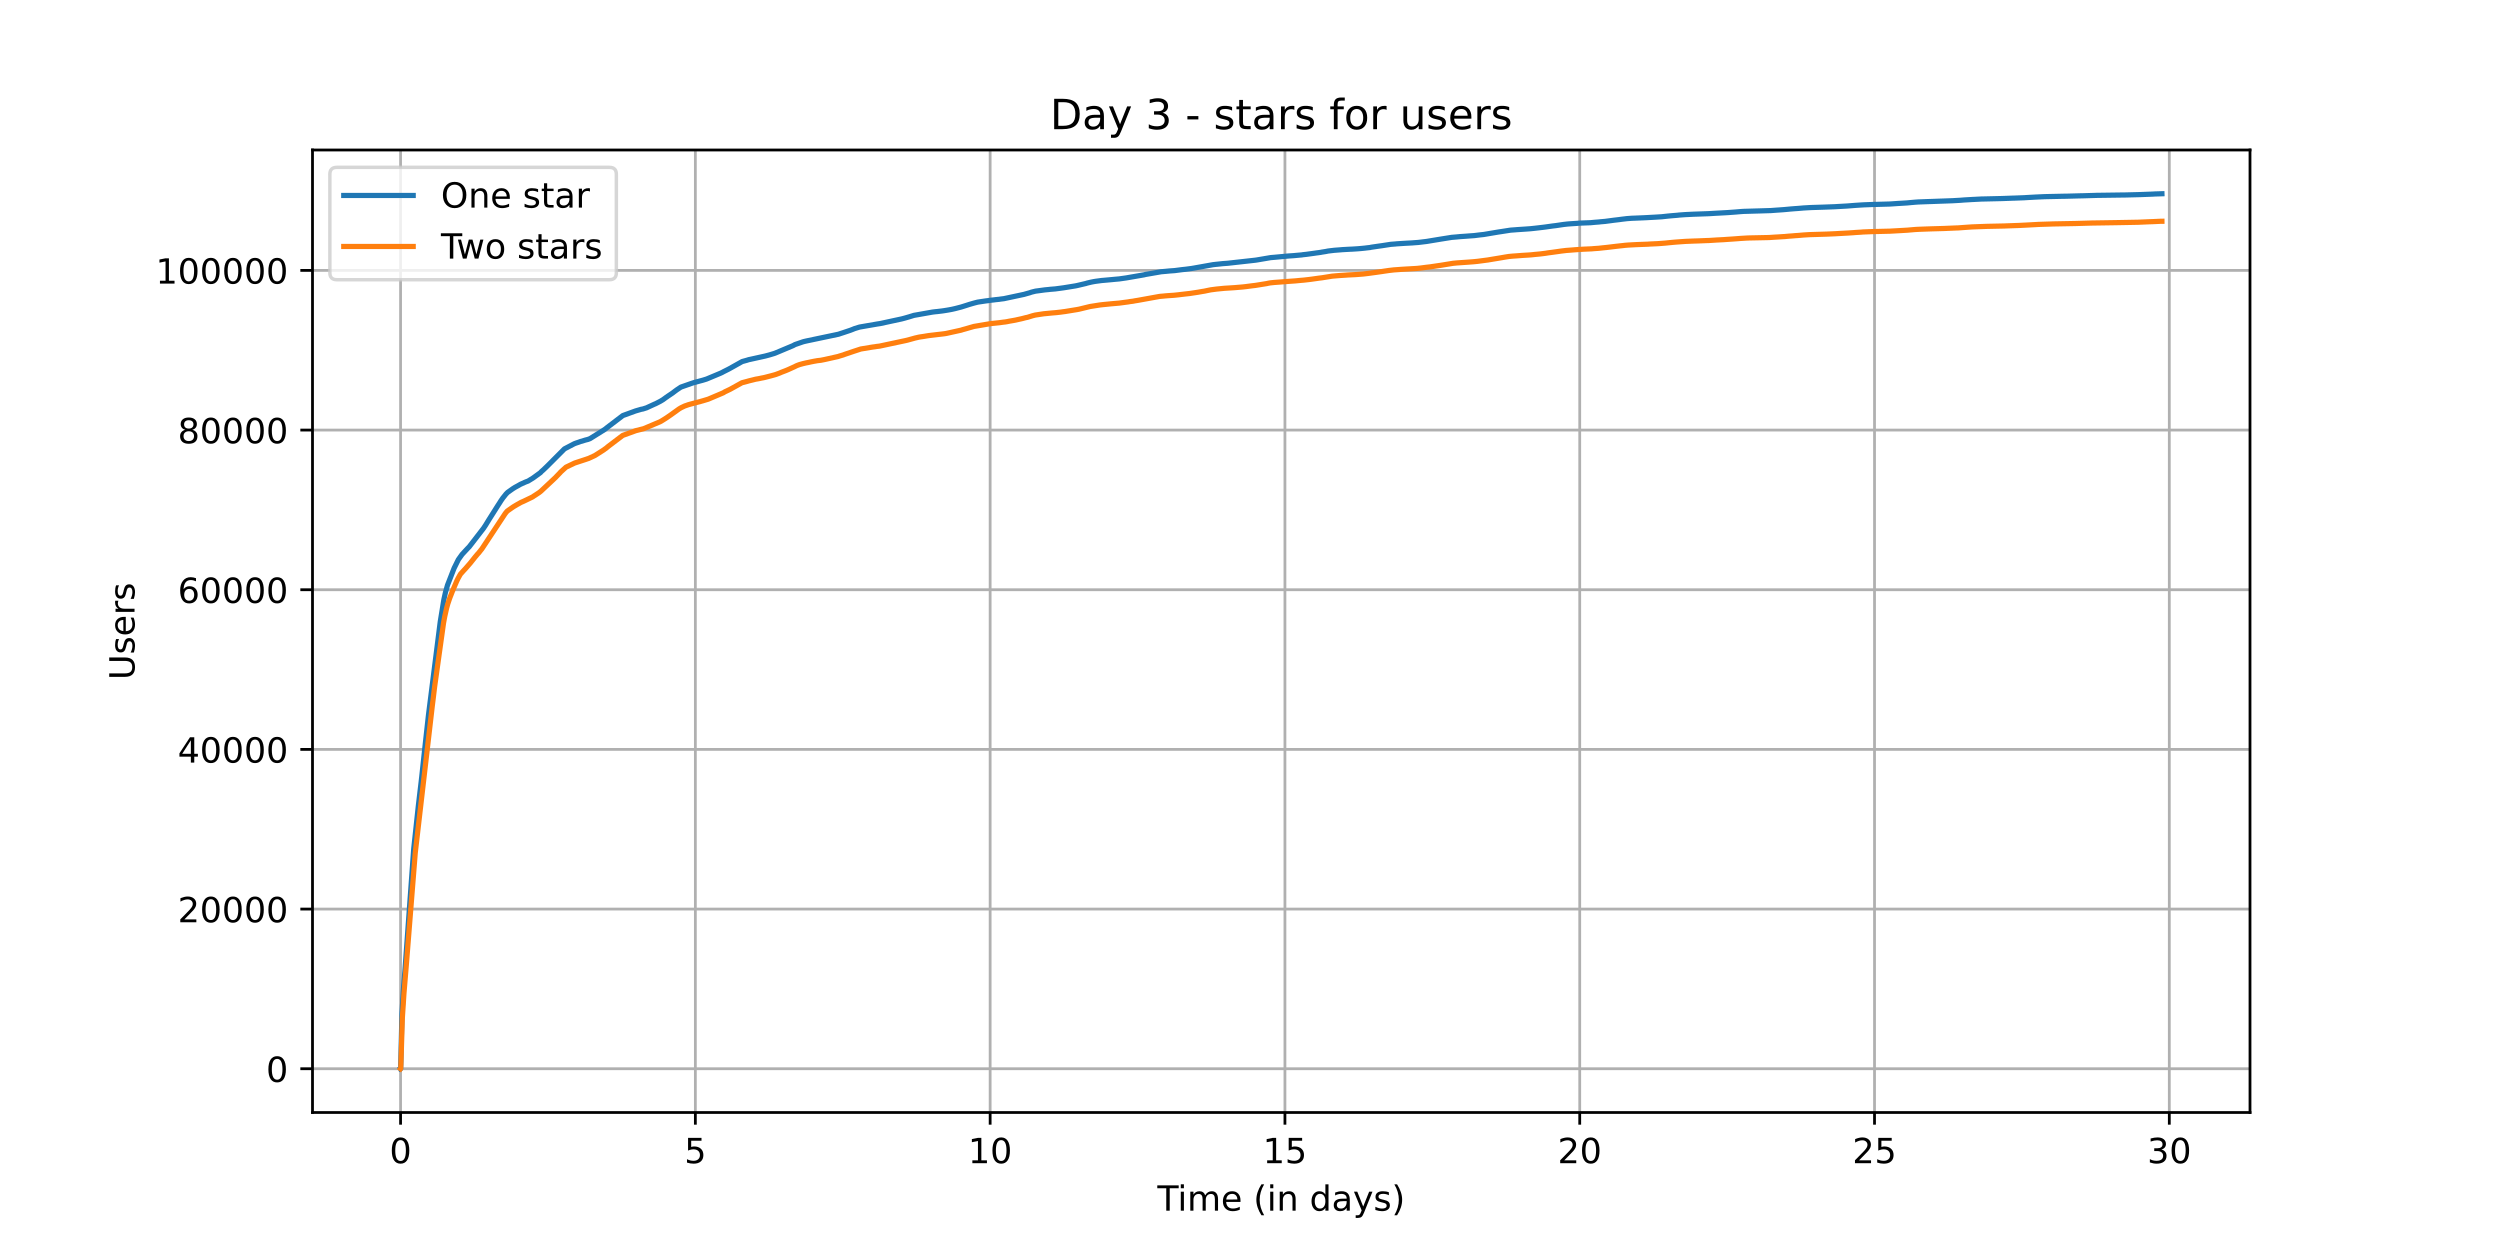 <?xml version="1.0" encoding="utf-8" standalone="no"?>
<!DOCTYPE svg PUBLIC "-//W3C//DTD SVG 1.1//EN"
  "http://www.w3.org/Graphics/SVG/1.1/DTD/svg11.dtd">
<!-- Created with matplotlib (https://matplotlib.org/) -->
<svg height="360pt" version="1.1" viewBox="0 0 720 360" width="720pt" xmlns="http://www.w3.org/2000/svg" xmlns:xlink="http://www.w3.org/1999/xlink">
 <defs>
  <style type="text/css">*{stroke-linecap:butt;stroke-linejoin:round;}</style>
 </defs>
 <g id="figure_1">
  <g id="patch_1">
   <path d="M 0 360 
L 720 360 
L 720 0 
L 0 0 
z
" style="fill:#ffffff;"/>
  </g>
  <g id="axes_1">
   <g id="patch_2">
    <path d="M 90 320.4 
L 648 320.4 
L 648 43.2 
L 90 43.2 
z
" style="fill:#ffffff;"/>
   </g>
   <g id="matplotlib.axis_1">
    <g id="xtick_1">
     <g id="line2d_1">
      <path clip-path="url(#p4bf4acbc32)" d="M 115.364 320.4 
L 115.364 43.2 
" style="fill:none;stroke:#b0b0b0;stroke-linecap:square;stroke-width:0.8;"/>
     </g>
     <g id="line2d_2">
      <defs>
       <path d="M 0 0 
L 0 3.5 
" id="m29c022e53c" style="stroke:#000000;stroke-width:0.8;"/>
      </defs>
      <g>
       <use style="stroke:#000000;stroke-width:0.8;" x="115.364" xlink:href="#m29c022e53c" y="320.4"/>
      </g>
     </g>
     <g id="text_1">
      <!-- 0 -->
      <g transform="translate(112.182 334.998)scale(0.1 -0.1)">
       <defs>
        <path d="M 31.781 66.406 
Q 24.172 66.406 20.328 58.906 
Q 16.5 51.422 16.5 36.375 
Q 16.5 21.391 20.328 13.891 
Q 24.172 6.391 31.781 6.391 
Q 39.453 6.391 43.281 13.891 
Q 47.125 21.391 47.125 36.375 
Q 47.125 51.422 43.281 58.906 
Q 39.453 66.406 31.781 66.406 
z
M 31.781 74.219 
Q 44.047 74.219 50.516 64.516 
Q 56.984 54.828 56.984 36.375 
Q 56.984 17.969 50.516 8.266 
Q 44.047 -1.422 31.781 -1.422 
Q 19.531 -1.422 13.062 8.266 
Q 6.594 17.969 6.594 36.375 
Q 6.594 54.828 13.062 64.516 
Q 19.531 74.219 31.781 74.219 
z
" id="DejaVuSans-48"/>
       </defs>
       <use xlink:href="#DejaVuSans-48"/>
      </g>
     </g>
    </g>
    <g id="xtick_2">
     <g id="line2d_3">
      <path clip-path="url(#p4bf4acbc32)" d="M 200.263 320.4 
L 200.263 43.2 
" style="fill:none;stroke:#b0b0b0;stroke-linecap:square;stroke-width:0.8;"/>
     </g>
     <g id="line2d_4">
      <g>
       <use style="stroke:#000000;stroke-width:0.8;" x="200.263" xlink:href="#m29c022e53c" y="320.4"/>
      </g>
     </g>
     <g id="text_2">
      <!-- 5 -->
      <g transform="translate(197.082 334.998)scale(0.1 -0.1)">
       <defs>
        <path d="M 10.797 72.906 
L 49.516 72.906 
L 49.516 64.594 
L 19.828 64.594 
L 19.828 46.734 
Q 21.969 47.469 24.109 47.828 
Q 26.266 48.188 28.422 48.188 
Q 40.625 48.188 47.75 41.5 
Q 54.891 34.812 54.891 23.391 
Q 54.891 11.625 47.562 5.094 
Q 40.234 -1.422 26.906 -1.422 
Q 22.312 -1.422 17.547 -0.641 
Q 12.797 0.141 7.719 1.703 
L 7.719 11.625 
Q 12.109 9.234 16.797 8.062 
Q 21.484 6.891 26.703 6.891 
Q 35.156 6.891 40.078 11.328 
Q 45.016 15.766 45.016 23.391 
Q 45.016 31 40.078 35.438 
Q 35.156 39.891 26.703 39.891 
Q 22.75 39.891 18.812 39.016 
Q 14.891 38.141 10.797 36.281 
z
" id="DejaVuSans-53"/>
       </defs>
       <use xlink:href="#DejaVuSans-53"/>
      </g>
     </g>
    </g>
    <g id="xtick_3">
     <g id="line2d_5">
      <path clip-path="url(#p4bf4acbc32)" d="M 285.162 320.4 
L 285.162 43.2 
" style="fill:none;stroke:#b0b0b0;stroke-linecap:square;stroke-width:0.8;"/>
     </g>
     <g id="line2d_6">
      <g>
       <use style="stroke:#000000;stroke-width:0.8;" x="285.162" xlink:href="#m29c022e53c" y="320.4"/>
      </g>
     </g>
     <g id="text_3">
      <!-- 10 -->
      <g transform="translate(278.8 334.998)scale(0.1 -0.1)">
       <defs>
        <path d="M 12.406 8.297 
L 28.516 8.297 
L 28.516 63.922 
L 10.984 60.406 
L 10.984 69.391 
L 28.422 72.906 
L 38.281 72.906 
L 38.281 8.297 
L 54.391 8.297 
L 54.391 0 
L 12.406 0 
z
" id="DejaVuSans-49"/>
       </defs>
       <use xlink:href="#DejaVuSans-49"/>
       <use x="63.623" xlink:href="#DejaVuSans-48"/>
      </g>
     </g>
    </g>
    <g id="xtick_4">
     <g id="line2d_7">
      <path clip-path="url(#p4bf4acbc32)" d="M 370.062 320.4 
L 370.062 43.2 
" style="fill:none;stroke:#b0b0b0;stroke-linecap:square;stroke-width:0.8;"/>
     </g>
     <g id="line2d_8">
      <g>
       <use style="stroke:#000000;stroke-width:0.8;" x="370.062" xlink:href="#m29c022e53c" y="320.4"/>
      </g>
     </g>
     <g id="text_4">
      <!-- 15 -->
      <g transform="translate(363.699 334.998)scale(0.1 -0.1)">
       <use xlink:href="#DejaVuSans-49"/>
       <use x="63.623" xlink:href="#DejaVuSans-53"/>
      </g>
     </g>
    </g>
    <g id="xtick_5">
     <g id="line2d_9">
      <path clip-path="url(#p4bf4acbc32)" d="M 454.961 320.4 
L 454.961 43.2 
" style="fill:none;stroke:#b0b0b0;stroke-linecap:square;stroke-width:0.8;"/>
     </g>
     <g id="line2d_10">
      <g>
       <use style="stroke:#000000;stroke-width:0.8;" x="454.961" xlink:href="#m29c022e53c" y="320.4"/>
      </g>
     </g>
     <g id="text_5">
      <!-- 20 -->
      <g transform="translate(448.599 334.998)scale(0.1 -0.1)">
       <defs>
        <path d="M 19.188 8.297 
L 53.609 8.297 
L 53.609 0 
L 7.328 0 
L 7.328 8.297 
Q 12.938 14.109 22.625 23.891 
Q 32.328 33.688 34.812 36.531 
Q 39.547 41.844 41.422 45.531 
Q 43.312 49.219 43.312 52.781 
Q 43.312 58.594 39.234 62.25 
Q 35.156 65.922 28.609 65.922 
Q 23.969 65.922 18.812 64.312 
Q 13.672 62.703 7.812 59.422 
L 7.812 69.391 
Q 13.766 71.781 18.938 73 
Q 24.125 74.219 28.422 74.219 
Q 39.75 74.219 46.484 68.547 
Q 53.219 62.891 53.219 53.422 
Q 53.219 48.922 51.531 44.891 
Q 49.859 40.875 45.406 35.406 
Q 44.188 33.984 37.641 27.219 
Q 31.109 20.453 19.188 8.297 
z
" id="DejaVuSans-50"/>
       </defs>
       <use xlink:href="#DejaVuSans-50"/>
       <use x="63.623" xlink:href="#DejaVuSans-48"/>
      </g>
     </g>
    </g>
    <g id="xtick_6">
     <g id="line2d_11">
      <path clip-path="url(#p4bf4acbc32)" d="M 539.861 320.4 
L 539.861 43.2 
" style="fill:none;stroke:#b0b0b0;stroke-linecap:square;stroke-width:0.8;"/>
     </g>
     <g id="line2d_12">
      <g>
       <use style="stroke:#000000;stroke-width:0.8;" x="539.861" xlink:href="#m29c022e53c" y="320.4"/>
      </g>
     </g>
     <g id="text_6">
      <!-- 25 -->
      <g transform="translate(533.498 334.998)scale(0.1 -0.1)">
       <use xlink:href="#DejaVuSans-50"/>
       <use x="63.623" xlink:href="#DejaVuSans-53"/>
      </g>
     </g>
    </g>
    <g id="xtick_7">
     <g id="line2d_13">
      <path clip-path="url(#p4bf4acbc32)" d="M 624.76 320.4 
L 624.76 43.2 
" style="fill:none;stroke:#b0b0b0;stroke-linecap:square;stroke-width:0.8;"/>
     </g>
     <g id="line2d_14">
      <g>
       <use style="stroke:#000000;stroke-width:0.8;" x="624.76" xlink:href="#m29c022e53c" y="320.4"/>
      </g>
     </g>
     <g id="text_7">
      <!-- 30 -->
      <g transform="translate(618.398 334.998)scale(0.1 -0.1)">
       <defs>
        <path d="M 40.578 39.312 
Q 47.656 37.797 51.625 33 
Q 55.609 28.219 55.609 21.188 
Q 55.609 10.406 48.188 4.484 
Q 40.766 -1.422 27.094 -1.422 
Q 22.516 -1.422 17.656 -0.516 
Q 12.797 0.391 7.625 2.203 
L 7.625 11.719 
Q 11.719 9.328 16.594 8.109 
Q 21.484 6.891 26.812 6.891 
Q 36.078 6.891 40.938 10.547 
Q 45.797 14.203 45.797 21.188 
Q 45.797 27.641 41.281 31.266 
Q 36.766 34.906 28.719 34.906 
L 20.219 34.906 
L 20.219 43.016 
L 29.109 43.016 
Q 36.375 43.016 40.234 45.922 
Q 44.094 48.828 44.094 54.297 
Q 44.094 59.906 40.109 62.906 
Q 36.141 65.922 28.719 65.922 
Q 24.656 65.922 20.016 65.031 
Q 15.375 64.156 9.812 62.312 
L 9.812 71.094 
Q 15.438 72.656 20.344 73.438 
Q 25.25 74.219 29.594 74.219 
Q 40.828 74.219 47.359 69.109 
Q 53.906 64.016 53.906 55.328 
Q 53.906 49.266 50.438 45.094 
Q 46.969 40.922 40.578 39.312 
z
" id="DejaVuSans-51"/>
       </defs>
       <use xlink:href="#DejaVuSans-51"/>
       <use x="63.623" xlink:href="#DejaVuSans-48"/>
      </g>
     </g>
    </g>
    <g id="text_8">
     <!-- Time (in days) -->
     <g transform="translate(333.327 348.677)scale(0.1 -0.1)">
      <defs>
       <path d="M -0.297 72.906 
L 61.375 72.906 
L 61.375 64.594 
L 35.5 64.594 
L 35.5 0 
L 25.594 0 
L 25.594 64.594 
L -0.297 64.594 
z
" id="DejaVuSans-84"/>
       <path d="M 9.422 54.688 
L 18.406 54.688 
L 18.406 0 
L 9.422 0 
z
M 9.422 75.984 
L 18.406 75.984 
L 18.406 64.594 
L 9.422 64.594 
z
" id="DejaVuSans-105"/>
       <path d="M 52 44.188 
Q 55.375 50.25 60.062 53.125 
Q 64.75 56 71.094 56 
Q 79.641 56 84.281 50.016 
Q 88.922 44.047 88.922 33.016 
L 88.922 0 
L 79.891 0 
L 79.891 32.719 
Q 79.891 40.578 77.094 44.375 
Q 74.312 48.188 68.609 48.188 
Q 61.625 48.188 57.562 43.547 
Q 53.516 38.922 53.516 30.906 
L 53.516 0 
L 44.484 0 
L 44.484 32.719 
Q 44.484 40.625 41.703 44.406 
Q 38.922 48.188 33.109 48.188 
Q 26.219 48.188 22.156 43.531 
Q 18.109 38.875 18.109 30.906 
L 18.109 0 
L 9.078 0 
L 9.078 54.688 
L 18.109 54.688 
L 18.109 46.188 
Q 21.188 51.219 25.484 53.609 
Q 29.781 56 35.688 56 
Q 41.656 56 45.828 52.969 
Q 50 49.953 52 44.188 
z
" id="DejaVuSans-109"/>
       <path d="M 56.203 29.594 
L 56.203 25.203 
L 14.891 25.203 
Q 15.484 15.922 20.484 11.062 
Q 25.484 6.203 34.422 6.203 
Q 39.594 6.203 44.453 7.469 
Q 49.312 8.734 54.109 11.281 
L 54.109 2.781 
Q 49.266 0.734 44.188 -0.344 
Q 39.109 -1.422 33.891 -1.422 
Q 20.797 -1.422 13.156 6.188 
Q 5.516 13.812 5.516 26.812 
Q 5.516 40.234 12.766 48.109 
Q 20.016 56 32.328 56 
Q 43.359 56 49.781 48.891 
Q 56.203 41.797 56.203 29.594 
z
M 47.219 32.234 
Q 47.125 39.594 43.094 43.984 
Q 39.062 48.391 32.422 48.391 
Q 24.906 48.391 20.391 44.141 
Q 15.875 39.891 15.188 32.172 
z
" id="DejaVuSans-101"/>
       <path id="DejaVuSans-32"/>
       <path d="M 31 75.875 
Q 24.469 64.656 21.281 53.656 
Q 18.109 42.672 18.109 31.391 
Q 18.109 20.125 21.312 9.062 
Q 24.516 -2 31 -13.188 
L 23.188 -13.188 
Q 15.875 -1.703 12.234 9.375 
Q 8.594 20.453 8.594 31.391 
Q 8.594 42.281 12.203 53.312 
Q 15.828 64.359 23.188 75.875 
z
" id="DejaVuSans-40"/>
       <path d="M 54.891 33.016 
L 54.891 0 
L 45.906 0 
L 45.906 32.719 
Q 45.906 40.484 42.875 44.328 
Q 39.844 48.188 33.797 48.188 
Q 26.516 48.188 22.312 43.547 
Q 18.109 38.922 18.109 30.906 
L 18.109 0 
L 9.078 0 
L 9.078 54.688 
L 18.109 54.688 
L 18.109 46.188 
Q 21.344 51.125 25.703 53.562 
Q 30.078 56 35.797 56 
Q 45.219 56 50.047 50.172 
Q 54.891 44.344 54.891 33.016 
z
" id="DejaVuSans-110"/>
       <path d="M 45.406 46.391 
L 45.406 75.984 
L 54.391 75.984 
L 54.391 0 
L 45.406 0 
L 45.406 8.203 
Q 42.578 3.328 38.25 0.953 
Q 33.938 -1.422 27.875 -1.422 
Q 17.969 -1.422 11.734 6.484 
Q 5.516 14.406 5.516 27.297 
Q 5.516 40.188 11.734 48.094 
Q 17.969 56 27.875 56 
Q 33.938 56 38.25 53.625 
Q 42.578 51.266 45.406 46.391 
z
M 14.797 27.297 
Q 14.797 17.391 18.875 11.75 
Q 22.953 6.109 30.078 6.109 
Q 37.203 6.109 41.297 11.75 
Q 45.406 17.391 45.406 27.297 
Q 45.406 37.203 41.297 42.844 
Q 37.203 48.484 30.078 48.484 
Q 22.953 48.484 18.875 42.844 
Q 14.797 37.203 14.797 27.297 
z
" id="DejaVuSans-100"/>
       <path d="M 34.281 27.484 
Q 23.391 27.484 19.188 25 
Q 14.984 22.516 14.984 16.5 
Q 14.984 11.719 18.141 8.906 
Q 21.297 6.109 26.703 6.109 
Q 34.188 6.109 38.703 11.406 
Q 43.219 16.703 43.219 25.484 
L 43.219 27.484 
z
M 52.203 31.203 
L 52.203 0 
L 43.219 0 
L 43.219 8.297 
Q 40.141 3.328 35.547 0.953 
Q 30.953 -1.422 24.312 -1.422 
Q 15.922 -1.422 10.953 3.297 
Q 6 8.016 6 15.922 
Q 6 25.141 12.172 29.828 
Q 18.359 34.516 30.609 34.516 
L 43.219 34.516 
L 43.219 35.406 
Q 43.219 41.609 39.141 45 
Q 35.062 48.391 27.688 48.391 
Q 23 48.391 18.547 47.266 
Q 14.109 46.141 10.016 43.891 
L 10.016 52.203 
Q 14.938 54.109 19.578 55.047 
Q 24.219 56 28.609 56 
Q 40.484 56 46.344 49.844 
Q 52.203 43.703 52.203 31.203 
z
" id="DejaVuSans-97"/>
       <path d="M 32.172 -5.078 
Q 28.375 -14.844 24.75 -17.812 
Q 21.141 -20.797 15.094 -20.797 
L 7.906 -20.797 
L 7.906 -13.281 
L 13.188 -13.281 
Q 16.891 -13.281 18.938 -11.516 
Q 21 -9.766 23.484 -3.219 
L 25.094 0.875 
L 2.984 54.688 
L 12.5 54.688 
L 29.594 11.922 
L 46.688 54.688 
L 56.203 54.688 
z
" id="DejaVuSans-121"/>
       <path d="M 44.281 53.078 
L 44.281 44.578 
Q 40.484 46.531 36.375 47.5 
Q 32.281 48.484 27.875 48.484 
Q 21.188 48.484 17.844 46.438 
Q 14.5 44.391 14.5 40.281 
Q 14.5 37.156 16.891 35.375 
Q 19.281 33.594 26.516 31.984 
L 29.594 31.297 
Q 39.156 29.25 43.188 25.516 
Q 47.219 21.781 47.219 15.094 
Q 47.219 7.469 41.188 3.016 
Q 35.156 -1.422 24.609 -1.422 
Q 20.219 -1.422 15.453 -0.562 
Q 10.688 0.297 5.422 2 
L 5.422 11.281 
Q 10.406 8.688 15.234 7.391 
Q 20.062 6.109 24.812 6.109 
Q 31.156 6.109 34.562 8.281 
Q 37.984 10.453 37.984 14.406 
Q 37.984 18.062 35.516 20.016 
Q 33.062 21.969 24.703 23.781 
L 21.578 24.516 
Q 13.234 26.266 9.516 29.906 
Q 5.812 33.547 5.812 39.891 
Q 5.812 47.609 11.281 51.797 
Q 16.75 56 26.812 56 
Q 31.781 56 36.172 55.266 
Q 40.578 54.547 44.281 53.078 
z
" id="DejaVuSans-115"/>
       <path d="M 8.016 75.875 
L 15.828 75.875 
Q 23.141 64.359 26.781 53.312 
Q 30.422 42.281 30.422 31.391 
Q 30.422 20.453 26.781 9.375 
Q 23.141 -1.703 15.828 -13.188 
L 8.016 -13.188 
Q 14.5 -2 17.703 9.062 
Q 20.906 20.125 20.906 31.391 
Q 20.906 42.672 17.703 53.656 
Q 14.5 64.656 8.016 75.875 
z
" id="DejaVuSans-41"/>
      </defs>
      <use xlink:href="#DejaVuSans-84"/>
      <use x="57.959" xlink:href="#DejaVuSans-105"/>
      <use x="85.742" xlink:href="#DejaVuSans-109"/>
      <use x="183.154" xlink:href="#DejaVuSans-101"/>
      <use x="244.678" xlink:href="#DejaVuSans-32"/>
      <use x="276.465" xlink:href="#DejaVuSans-40"/>
      <use x="315.479" xlink:href="#DejaVuSans-105"/>
      <use x="343.262" xlink:href="#DejaVuSans-110"/>
      <use x="406.641" xlink:href="#DejaVuSans-32"/>
      <use x="438.428" xlink:href="#DejaVuSans-100"/>
      <use x="501.904" xlink:href="#DejaVuSans-97"/>
      <use x="563.184" xlink:href="#DejaVuSans-121"/>
      <use x="622.363" xlink:href="#DejaVuSans-115"/>
      <use x="674.463" xlink:href="#DejaVuSans-41"/>
     </g>
    </g>
   </g>
   <g id="matplotlib.axis_2">
    <g id="ytick_1">
     <g id="line2d_15">
      <path clip-path="url(#p4bf4acbc32)" d="M 90 307.8 
L 648 307.8 
" style="fill:none;stroke:#b0b0b0;stroke-linecap:square;stroke-width:0.8;"/>
     </g>
     <g id="line2d_16">
      <defs>
       <path d="M 0 0 
L -3.5 0 
" id="mfa5b58d37b" style="stroke:#000000;stroke-width:0.8;"/>
      </defs>
      <g>
       <use style="stroke:#000000;stroke-width:0.8;" x="90" xlink:href="#mfa5b58d37b" y="307.8"/>
      </g>
     </g>
     <g id="text_9">
      <!-- 0 -->
      <g transform="translate(76.638 311.599)scale(0.1 -0.1)">
       <use xlink:href="#DejaVuSans-48"/>
      </g>
     </g>
    </g>
    <g id="ytick_2">
     <g id="line2d_17">
      <path clip-path="url(#p4bf4acbc32)" d="M 90 261.816 
L 648 261.816 
" style="fill:none;stroke:#b0b0b0;stroke-linecap:square;stroke-width:0.8;"/>
     </g>
     <g id="line2d_18">
      <g>
       <use style="stroke:#000000;stroke-width:0.8;" x="90" xlink:href="#mfa5b58d37b" y="261.816"/>
      </g>
     </g>
     <g id="text_10">
      <!-- 20000 -->
      <g transform="translate(51.188 265.615)scale(0.1 -0.1)">
       <use xlink:href="#DejaVuSans-50"/>
       <use x="63.623" xlink:href="#DejaVuSans-48"/>
       <use x="127.246" xlink:href="#DejaVuSans-48"/>
       <use x="190.869" xlink:href="#DejaVuSans-48"/>
       <use x="254.492" xlink:href="#DejaVuSans-48"/>
      </g>
     </g>
    </g>
    <g id="ytick_3">
     <g id="line2d_19">
      <path clip-path="url(#p4bf4acbc32)" d="M 90 215.833 
L 648 215.833 
" style="fill:none;stroke:#b0b0b0;stroke-linecap:square;stroke-width:0.8;"/>
     </g>
     <g id="line2d_20">
      <g>
       <use style="stroke:#000000;stroke-width:0.8;" x="90" xlink:href="#mfa5b58d37b" y="215.833"/>
      </g>
     </g>
     <g id="text_11">
      <!-- 40000 -->
      <g transform="translate(51.188 219.632)scale(0.1 -0.1)">
       <defs>
        <path d="M 37.797 64.312 
L 12.891 25.391 
L 37.797 25.391 
z
M 35.203 72.906 
L 47.609 72.906 
L 47.609 25.391 
L 58.016 25.391 
L 58.016 17.188 
L 47.609 17.188 
L 47.609 0 
L 37.797 0 
L 37.797 17.188 
L 4.891 17.188 
L 4.891 26.703 
z
" id="DejaVuSans-52"/>
       </defs>
       <use xlink:href="#DejaVuSans-52"/>
       <use x="63.623" xlink:href="#DejaVuSans-48"/>
       <use x="127.246" xlink:href="#DejaVuSans-48"/>
       <use x="190.869" xlink:href="#DejaVuSans-48"/>
       <use x="254.492" xlink:href="#DejaVuSans-48"/>
      </g>
     </g>
    </g>
    <g id="ytick_4">
     <g id="line2d_21">
      <path clip-path="url(#p4bf4acbc32)" d="M 90 169.849 
L 648 169.849 
" style="fill:none;stroke:#b0b0b0;stroke-linecap:square;stroke-width:0.8;"/>
     </g>
     <g id="line2d_22">
      <g>
       <use style="stroke:#000000;stroke-width:0.8;" x="90" xlink:href="#mfa5b58d37b" y="169.849"/>
      </g>
     </g>
     <g id="text_12">
      <!-- 60000 -->
      <g transform="translate(51.188 173.648)scale(0.1 -0.1)">
       <defs>
        <path d="M 33.016 40.375 
Q 26.375 40.375 22.484 35.828 
Q 18.609 31.297 18.609 23.391 
Q 18.609 15.531 22.484 10.953 
Q 26.375 6.391 33.016 6.391 
Q 39.656 6.391 43.531 10.953 
Q 47.406 15.531 47.406 23.391 
Q 47.406 31.297 43.531 35.828 
Q 39.656 40.375 33.016 40.375 
z
M 52.594 71.297 
L 52.594 62.312 
Q 48.875 64.062 45.094 64.984 
Q 41.312 65.922 37.594 65.922 
Q 27.828 65.922 22.672 59.328 
Q 17.531 52.734 16.797 39.406 
Q 19.672 43.656 24.016 45.922 
Q 28.375 48.188 33.594 48.188 
Q 44.578 48.188 50.953 41.516 
Q 57.328 34.859 57.328 23.391 
Q 57.328 12.156 50.688 5.359 
Q 44.047 -1.422 33.016 -1.422 
Q 20.359 -1.422 13.672 8.266 
Q 6.984 17.969 6.984 36.375 
Q 6.984 53.656 15.188 63.938 
Q 23.391 74.219 37.203 74.219 
Q 40.922 74.219 44.703 73.484 
Q 48.484 72.75 52.594 71.297 
z
" id="DejaVuSans-54"/>
       </defs>
       <use xlink:href="#DejaVuSans-54"/>
       <use x="63.623" xlink:href="#DejaVuSans-48"/>
       <use x="127.246" xlink:href="#DejaVuSans-48"/>
       <use x="190.869" xlink:href="#DejaVuSans-48"/>
       <use x="254.492" xlink:href="#DejaVuSans-48"/>
      </g>
     </g>
    </g>
    <g id="ytick_5">
     <g id="line2d_23">
      <path clip-path="url(#p4bf4acbc32)" d="M 90 123.865 
L 648 123.865 
" style="fill:none;stroke:#b0b0b0;stroke-linecap:square;stroke-width:0.8;"/>
     </g>
     <g id="line2d_24">
      <g>
       <use style="stroke:#000000;stroke-width:0.8;" x="90" xlink:href="#mfa5b58d37b" y="123.865"/>
      </g>
     </g>
     <g id="text_13">
      <!-- 80000 -->
      <g transform="translate(51.188 127.664)scale(0.1 -0.1)">
       <defs>
        <path d="M 31.781 34.625 
Q 24.75 34.625 20.719 30.859 
Q 16.703 27.094 16.703 20.516 
Q 16.703 13.922 20.719 10.156 
Q 24.75 6.391 31.781 6.391 
Q 38.812 6.391 42.859 10.172 
Q 46.922 13.969 46.922 20.516 
Q 46.922 27.094 42.891 30.859 
Q 38.875 34.625 31.781 34.625 
z
M 21.922 38.812 
Q 15.578 40.375 12.031 44.719 
Q 8.5 49.078 8.5 55.328 
Q 8.5 64.062 14.719 69.141 
Q 20.953 74.219 31.781 74.219 
Q 42.672 74.219 48.875 69.141 
Q 55.078 64.062 55.078 55.328 
Q 55.078 49.078 51.531 44.719 
Q 48 40.375 41.703 38.812 
Q 48.828 37.156 52.797 32.312 
Q 56.781 27.484 56.781 20.516 
Q 56.781 9.906 50.312 4.234 
Q 43.844 -1.422 31.781 -1.422 
Q 19.734 -1.422 13.25 4.234 
Q 6.781 9.906 6.781 20.516 
Q 6.781 27.484 10.781 32.312 
Q 14.797 37.156 21.922 38.812 
z
M 18.312 54.391 
Q 18.312 48.734 21.844 45.562 
Q 25.391 42.391 31.781 42.391 
Q 38.141 42.391 41.719 45.562 
Q 45.312 48.734 45.312 54.391 
Q 45.312 60.062 41.719 63.234 
Q 38.141 66.406 31.781 66.406 
Q 25.391 66.406 21.844 63.234 
Q 18.312 60.062 18.312 54.391 
z
" id="DejaVuSans-56"/>
       </defs>
       <use xlink:href="#DejaVuSans-56"/>
       <use x="63.623" xlink:href="#DejaVuSans-48"/>
       <use x="127.246" xlink:href="#DejaVuSans-48"/>
       <use x="190.869" xlink:href="#DejaVuSans-48"/>
       <use x="254.492" xlink:href="#DejaVuSans-48"/>
      </g>
     </g>
    </g>
    <g id="ytick_6">
     <g id="line2d_25">
      <path clip-path="url(#p4bf4acbc32)" d="M 90 77.881 
L 648 77.881 
" style="fill:none;stroke:#b0b0b0;stroke-linecap:square;stroke-width:0.8;"/>
     </g>
     <g id="line2d_26">
      <g>
       <use style="stroke:#000000;stroke-width:0.8;" x="90" xlink:href="#mfa5b58d37b" y="77.881"/>
      </g>
     </g>
     <g id="text_14">
      <!-- 100000 -->
      <g transform="translate(44.825 81.681)scale(0.1 -0.1)">
       <use xlink:href="#DejaVuSans-49"/>
       <use x="63.623" xlink:href="#DejaVuSans-48"/>
       <use x="127.246" xlink:href="#DejaVuSans-48"/>
       <use x="190.869" xlink:href="#DejaVuSans-48"/>
       <use x="254.492" xlink:href="#DejaVuSans-48"/>
       <use x="318.115" xlink:href="#DejaVuSans-48"/>
      </g>
     </g>
    </g>
    <g id="text_15">
     <!-- Users -->
     <g transform="translate(38.745 195.801)rotate(-90)scale(0.1 -0.1)">
      <defs>
       <path d="M 8.688 72.906 
L 18.609 72.906 
L 18.609 28.609 
Q 18.609 16.891 22.844 11.734 
Q 27.094 6.594 36.625 6.594 
Q 46.094 6.594 50.344 11.734 
Q 54.594 16.891 54.594 28.609 
L 54.594 72.906 
L 64.5 72.906 
L 64.5 27.391 
Q 64.5 13.141 57.438 5.859 
Q 50.391 -1.422 36.625 -1.422 
Q 22.797 -1.422 15.734 5.859 
Q 8.688 13.141 8.688 27.391 
z
" id="DejaVuSans-85"/>
       <path d="M 41.109 46.297 
Q 39.594 47.172 37.812 47.578 
Q 36.031 48 33.891 48 
Q 26.266 48 22.188 43.047 
Q 18.109 38.094 18.109 28.812 
L 18.109 0 
L 9.078 0 
L 9.078 54.688 
L 18.109 54.688 
L 18.109 46.188 
Q 20.953 51.172 25.484 53.578 
Q 30.031 56 36.531 56 
Q 37.453 56 38.578 55.875 
Q 39.703 55.766 41.062 55.516 
z
" id="DejaVuSans-114"/>
      </defs>
      <use xlink:href="#DejaVuSans-85"/>
      <use x="73.193" xlink:href="#DejaVuSans-115"/>
      <use x="125.293" xlink:href="#DejaVuSans-101"/>
      <use x="186.816" xlink:href="#DejaVuSans-114"/>
      <use x="227.93" xlink:href="#DejaVuSans-115"/>
     </g>
    </g>
   </g>
   <g id="line2d_27">
    <path clip-path="url(#p4bf4acbc32)" d="M 115.364 307.8 
L 115.38 307.793 
L 115.427 305.984 
L 115.754 292.23 
L 116.198 284.774 
L 116.615 279.63 
L 119.147 244.54 
L 120.489 232.035 
L 121.282 225.289 
L 121.471 223.634 
L 122.453 214.506 
L 123.411 205.836 
L 126.79 179.075 
L 127.83 172.709 
L 128.27 170.702 
L 128.883 168.513 
L 130.791 163.62 
L 131.001 163.2 
L 132.004 161.169 
L 133.068 159.682 
L 133.196 159.542 
L 134.664 157.957 
L 134.885 157.728 
L 135.101 157.523 
L 139.283 152.111 
L 139.437 151.867 
L 139.621 151.596 
L 139.808 151.313 
L 140.84 149.627 
L 141.01 149.361 
L 143.447 145.503 
L 143.518 145.399 
L 143.904 144.804 
L 144.101 144.491 
L 144.254 144.238 
L 144.895 143.319 
L 144.99 143.22 
L 145.703 142.316 
L 146.179 141.824 
L 146.378 141.679 
L 147.766 140.697 
L 147.977 140.582 
L 148.123 140.472 
L 148.532 140.24 
L 148.735 140.13 
L 149.199 139.879 
L 149.893 139.477 
L 150.138 139.369 
L 150.289 139.297 
L 150.539 139.191 
L 150.796 139.086 
L 151.083 138.939 
L 151.345 138.828 
L 151.549 138.745 
L 151.848 138.635 
L 152.093 138.543 
L 153.567 137.635 
L 153.801 137.462 
L 155.658 136.111 
L 155.915 135.819 
L 156.219 135.552 
L 156.429 135.37 
L 157.352 134.492 
L 157.539 134.308 
L 162.566 129.275 
L 165.23 127.882 
L 165.456 127.771 
L 165.981 127.576 
L 166.32 127.466 
L 166.578 127.381 
L 167.231 127.141 
L 167.593 127.054 
L 168.509 126.76 
L 169.351 126.544 
L 169.946 126.314 
L 174.153 123.686 
L 174.924 123.076 
L 179.376 119.683 
L 183.022 118.356 
L 184.203 118.011 
L 184.635 117.883 
L 185.207 117.775 
L 185.406 117.706 
L 186.259 117.434 
L 186.504 117.312 
L 188.269 116.503 
L 188.456 116.413 
L 188.736 116.305 
L 189.227 116.057 
L 190.209 115.549 
L 190.958 115.096 
L 191.811 114.471 
L 192.021 114.337 
L 192.383 114.075 
L 193.692 113.195 
L 194.441 112.624 
L 194.686 112.447 
L 194.885 112.296 
L 196.1 111.486 
L 199.081 110.44 
L 199.408 110.332 
L 199.864 110.187 
L 200.284 110.077 
L 201.792 109.665 
L 202.166 109.569 
L 202.553 109.458 
L 203.503 109.162 
L 207.582 107.456 
L 208.026 107.242 
L 208.33 107.07 
L 209.698 106.382 
L 210.037 106.205 
L 213.742 104.129 
L 215.122 103.747 
L 215.601 103.591 
L 216.127 103.481 
L 220.345 102.547 
L 221.21 102.319 
L 221.607 102.211 
L 222.904 101.821 
L 223.232 101.71 
L 228.376 99.551 
L 228.96 99.234 
L 231.216 98.457 
L 231.614 98.346 
L 232.327 98.183 
L 241.499 96.254 
L 242.002 96.082 
L 242.902 95.792 
L 244.89 95.123 
L 245.486 94.895 
L 246.165 94.619 
L 247.556 94.194 
L 252.735 93.297 
L 253.483 93.187 
L 259.703 91.844 
L 260.088 91.741 
L 260.509 91.631 
L 261.748 91.276 
L 263.209 90.826 
L 268.551 89.879 
L 269.45 89.768 
L 269.824 89.738 
L 271.308 89.561 
L 272.046 89.451 
L 272.56 89.368 
L 273.191 89.262 
L 273.506 89.203 
L 274.091 89.095 
L 274.43 89.021 
L 275.154 88.855 
L 276.837 88.416 
L 278.286 87.961 
L 279.15 87.681 
L 280.307 87.345 
L 280.716 87.234 
L 281.57 87.014 
L 283.871 86.669 
L 284.748 86.561 
L 285.263 86.476 
L 286.245 86.368 
L 286.689 86.308 
L 287.74 86.2 
L 288.231 86.126 
L 289.119 86.016 
L 294.963 84.77 
L 295.184 84.701 
L 296.529 84.326 
L 297.043 84.144 
L 297.475 84.034 
L 298.235 83.848 
L 299.076 83.737 
L 300.922 83.485 
L 302.079 83.374 
L 302.512 83.321 
L 303.891 83.211 
L 305.608 82.983 
L 306.403 82.873 
L 309.758 82.33 
L 310.284 82.22 
L 312.797 81.629 
L 312.984 81.558 
L 313.767 81.365 
L 314.235 81.257 
L 314.854 81.132 
L 315.497 81.022 
L 317.251 80.788 
L 318.501 80.682 
L 318.758 80.657 
L 319.974 80.546 
L 321.097 80.438 
L 322.326 80.328 
L 324.406 80.033 
L 325.025 79.923 
L 329.478 79.153 
L 329.91 79.042 
L 334.446 78.256 
L 335.72 78.146 
L 336.818 78.04 
L 338.326 77.93 
L 338.781 77.87 
L 340.429 77.656 
L 341.469 77.546 
L 343.141 77.327 
L 343.795 77.217 
L 349.348 76.228 
L 350.306 76.12 
L 350.704 76.083 
L 351.709 75.973 
L 352.118 75.929 
L 353.59 75.819 
L 361.503 74.938 
L 361.982 74.869 
L 365.957 74.193 
L 367.243 74.083 
L 368.353 73.98 
L 369.522 73.872 
L 369.907 73.837 
L 370.994 73.734 
L 372.595 73.623 
L 373.705 73.52 
L 374.932 73.412 
L 375.248 73.354 
L 376.241 73.249 
L 376.521 73.209 
L 378.438 72.947 
L 379.174 72.839 
L 379.606 72.786 
L 380.366 72.678 
L 380.706 72.607 
L 381.407 72.499 
L 381.91 72.416 
L 382.424 72.308 
L 382.869 72.251 
L 384.271 72.085 
L 385.697 71.975 
L 386.702 71.892 
L 388.677 71.782 
L 389.39 71.754 
L 391.085 71.644 
L 392.078 71.559 
L 393.153 71.451 
L 393.597 71.393 
L 394.555 71.287 
L 394.906 71.205 
L 397.173 70.873 
L 397.98 70.763 
L 400.539 70.368 
L 401.918 70.262 
L 402.186 70.227 
L 403.892 70.117 
L 404.71 70.066 
L 406.732 69.956 
L 406.977 69.933 
L 408.473 69.823 
L 409.981 69.641 
L 410.892 69.531 
L 414.281 68.97 
L 414.959 68.859 
L 418.103 68.358 
L 419.435 68.248 
L 420.533 68.142 
L 422.134 68.032 
L 423.057 67.96 
L 424.576 67.852 
L 425.021 67.797 
L 425.886 67.689 
L 426.307 67.639 
L 427.335 67.528 
L 431.589 66.811 
L 432.349 66.7 
L 435.037 66.28 
L 436.522 66.174 
L 436.72 66.151 
L 438.368 66.041 
L 439.221 65.985 
L 440.74 65.875 
L 441.932 65.751 
L 442.89 65.641 
L 444.269 65.48 
L 445.146 65.369 
L 447.121 65.089 
L 448.056 64.978 
L 450.265 64.652 
L 451.212 64.542 
L 451.609 64.502 
L 452.509 64.438 
L 454.169 64.328 
L 455.127 64.25 
L 458.072 64.139 
L 459.17 64.033 
L 460.547 63.925 
L 460.991 63.87 
L 462.265 63.76 
L 463.936 63.541 
L 464.754 63.431 
L 466.215 63.259 
L 467.021 63.148 
L 468.518 62.969 
L 469.956 62.859 
L 470.645 62.836 
L 473.298 62.725 
L 474.058 62.688 
L 476.056 62.578 
L 476.827 62.537 
L 478.556 62.429 
L 478.977 62.383 
L 480.274 62.242 
L 481.408 62.134 
L 481.793 62.102 
L 483.126 61.992 
L 483.57 61.937 
L 485.101 61.826 
L 485.452 61.803 
L 487.72 61.693 
L 488.397 61.67 
L 491.494 61.559 
L 492.195 61.532 
L 494.007 61.422 
L 494.766 61.382 
L 496.764 61.272 
L 497.547 61.228 
L 499.066 61.118 
L 499.967 61.051 
L 501.241 60.941 
L 502.129 60.879 
L 505.869 60.769 
L 506.523 60.752 
L 509.982 60.644 
L 510.333 60.621 
L 511.793 60.511 
L 512.144 60.49 
L 513.651 60.382 
L 514.037 60.348 
L 515.194 60.24 
L 515.591 60.201 
L 516.994 60.09 
L 517.882 60.028 
L 519.179 59.918 
L 519.425 59.895 
L 521.341 59.784 
L 521.68 59.768 
L 525.127 59.66 
L 525.466 59.647 
L 528.446 59.536 
L 529.276 59.486 
L 531.228 59.375 
L 532.046 59.327 
L 533.437 59.217 
L 534.383 59.143 
L 536.066 59.033 
L 536.849 58.989 
L 539.712 58.879 
L 540.332 58.869 
L 544.235 58.759 
L 545.065 58.706 
L 546.643 58.596 
L 547.414 58.554 
L 549.214 58.444 
L 550.36 58.334 
L 551.646 58.223 
L 552.511 58.164 
L 555.421 58.053 
L 556.064 58.037 
L 558.974 57.929 
L 559.301 57.918 
L 562.375 57.807 
L 562.725 57.786 
L 564.642 57.676 
L 565.612 57.596 
L 567.493 57.485 
L 567.856 57.462 
L 568.616 57.426 
L 570.72 57.315 
L 571.328 57.306 
L 575.956 57.196 
L 576.586 57.182 
L 579.579 57.071 
L 580.233 57.053 
L 583.085 56.943 
L 583.459 56.913 
L 585.47 56.802 
L 586.253 56.759 
L 588.649 56.648 
L 589.315 56.628 
L 594.329 56.517 
L 594.925 56.513 
L 599.026 56.402 
L 599.646 56.393 
L 603.258 56.285 
L 603.597 56.269 
L 611.427 56.159 
L 612.023 56.154 
L 616.301 56.044 
L 617.002 56.016 
L 619.901 55.906 
L 620.696 55.86 
L 622.636 55.8 
L 622.636 55.8 
" style="fill:none;stroke:#1f77b4;stroke-linecap:square;stroke-width:1.5;"/>
   </g>
   <g id="line2d_28">
    <path clip-path="url(#p4bf4acbc32)" d="M 115.364 307.8 
L 115.404 307.754 
L 115.46 306.579 
L 115.871 293.283 
L 116.339 286.089 
L 117.005 278.095 
L 119.59 245.651 
L 124.502 203.272 
L 124.806 200.798 
L 125.167 197.802 
L 127.737 179.425 
L 128.084 177.547 
L 128.637 175.091 
L 128.965 173.907 
L 129.491 172.355 
L 129.659 171.909 
L 130.029 170.966 
L 130.347 170.145 
L 131.537 167.361 
L 131.572 167.283 
L 131.911 166.591 
L 131.911 166.591 
L 132.589 165.377 
L 133.453 164.409 
L 133.684 164.161 
L 134.034 163.788 
L 134.4 163.367 
L 135.445 162.163 
L 136.938 160.287 
L 137.053 160.176 
L 137.218 159.96 
L 137.568 159.548 
L 137.872 159.227 
L 138.421 158.518 
L 138.771 158.095 
L 145.47 147.944 
L 145.712 147.629 
L 146.077 147.197 
L 147.305 146.337 
L 147.463 146.229 
L 147.696 146.068 
L 147.848 145.96 
L 149.038 145.252 
L 149.452 145.031 
L 149.826 144.815 
L 150.013 144.707 
L 150.814 144.355 
L 153.276 143.171 
L 153.556 143.001 
L 153.766 142.845 
L 154.093 142.643 
L 154.851 142.141 
L 155.272 141.861 
L 155.529 141.665 
L 155.845 141.408 
L 156.146 141.12 
L 160.063 137.446 
L 160.264 137.221 
L 161.337 136.111 
L 161.419 135.989 
L 163.006 134.545 
L 165.223 133.489 
L 165.452 133.379 
L 165.62 133.315 
L 168.837 132.262 
L 169.164 132.142 
L 169.514 132.034 
L 171.115 131.294 
L 171.36 131.174 
L 173.733 129.664 
L 173.92 129.539 
L 174.107 129.39 
L 174.504 129.119 
L 175.006 128.698 
L 175.298 128.468 
L 179.341 125.401 
L 182.719 124.178 
L 182.999 124.072 
L 183.279 123.989 
L 185.371 123.463 
L 189.882 121.561 
L 190.104 121.469 
L 190.724 121.108 
L 191.553 120.591 
L 192.009 120.294 
L 193.248 119.441 
L 195.539 117.791 
L 195.796 117.632 
L 196.182 117.407 
L 197.234 116.908 
L 197.573 116.797 
L 198.251 116.554 
L 199.198 116.296 
L 200.752 115.882 
L 201.137 115.781 
L 201.582 115.673 
L 202.026 115.537 
L 202.413 115.432 
L 202.859 115.298 
L 203.959 114.967 
L 208.33 113.116 
L 208.763 112.838 
L 209.172 112.65 
L 210.259 112.128 
L 210.575 111.955 
L 213.684 110.231 
L 215.39 109.78 
L 215.624 109.704 
L 216.361 109.527 
L 216.805 109.419 
L 217.623 109.21 
L 218.277 109.1 
L 218.85 108.989 
L 219.329 108.884 
L 219.633 108.831 
L 220.17 108.72 
L 222.04 108.238 
L 223.045 107.964 
L 223.407 107.858 
L 223.981 107.647 
L 224.589 107.419 
L 224.998 107.235 
L 225.606 107.001 
L 226.225 106.766 
L 226.926 106.476 
L 228.925 105.57 
L 229.264 105.387 
L 229.767 105.177 
L 230.316 104.984 
L 231.322 104.708 
L 231.789 104.603 
L 232.152 104.515 
L 232.724 104.405 
L 233.238 104.294 
L 233.577 104.216 
L 234.138 104.106 
L 234.466 104.039 
L 235.097 103.931 
L 235.412 103.871 
L 236.373 103.763 
L 236.958 103.648 
L 237.511 103.538 
L 241.406 102.667 
L 241.721 102.554 
L 242.844 102.223 
L 243.194 102.087 
L 243.51 101.977 
L 245.486 101.31 
L 245.802 101.2 
L 247.896 100.515 
L 251.274 99.956 
L 252.116 99.846 
L 252.42 99.79 
L 253.331 99.68 
L 260.684 98.11 
L 260.918 98.059 
L 261.374 97.951 
L 261.783 97.838 
L 262.18 97.728 
L 263.595 97.339 
L 263.829 97.289 
L 264.32 97.178 
L 264.53 97.121 
L 265.161 97.011 
L 265.606 96.953 
L 266.295 96.845 
L 266.833 96.751 
L 267.557 96.64 
L 268.971 96.473 
L 269.883 96.362 
L 271.203 96.213 
L 272.081 96.102 
L 272.607 96.013 
L 276.849 95.075 
L 277.164 94.962 
L 278.122 94.7 
L 279.349 94.344 
L 280.494 94.015 
L 284.83 93.281 
L 285.543 93.171 
L 286.735 93.051 
L 287.775 92.943 
L 288.231 92.881 
L 289.026 92.773 
L 289.412 92.736 
L 290.078 92.626 
L 290.72 92.493 
L 291.375 92.382 
L 291.924 92.286 
L 292.497 92.18 
L 292.848 92.097 
L 293.338 91.987 
L 294.004 91.842 
L 294.472 91.734 
L 295.383 91.495 
L 295.921 91.387 
L 296.377 91.244 
L 297.358 90.938 
L 298.165 90.736 
L 300.583 90.368 
L 301.74 90.258 
L 302.885 90.143 
L 304.194 90.033 
L 305.515 89.883 
L 306.286 89.773 
L 306.719 89.72 
L 310.179 89.157 
L 310.752 89.049 
L 311.5 88.871 
L 313.697 88.336 
L 313.955 88.274 
L 316.76 87.83 
L 317.73 87.72 
L 318.875 87.609 
L 319.962 87.499 
L 320.98 87.409 
L 322.291 87.299 
L 324.055 87.062 
L 324.897 86.952 
L 325.434 86.855 
L 326.311 86.745 
L 326.895 86.63 
L 327.608 86.519 
L 333.99 85.365 
L 335.241 85.255 
L 335.51 85.223 
L 336.444 85.149 
L 338.092 85.039 
L 339.295 84.912 
L 340.207 84.802 
L 341.633 84.636 
L 342.627 84.526 
L 345.01 84.165 
L 345.618 84.057 
L 346.18 83.956 
L 346.882 83.845 
L 347.536 83.705 
L 348.074 83.595 
L 348.682 83.473 
L 350.365 83.252 
L 351.475 83.142 
L 352.632 83.029 
L 354.362 82.921 
L 354.725 82.898 
L 355.578 82.843 
L 356.887 82.733 
L 357.881 82.648 
L 358.862 82.537 
L 360.615 82.307 
L 361.55 82.197 
L 364.788 81.677 
L 365.268 81.569 
L 365.817 81.47 
L 366.857 81.36 
L 367.231 81.33 
L 368.739 81.22 
L 369.709 81.139 
L 371.181 81.029 
L 371.543 81.004 
L 373.097 80.893 
L 374.231 80.781 
L 375.528 80.67 
L 376.86 80.519 
L 377.737 80.408 
L 379.817 80.114 
L 380.717 80.004 
L 383.664 79.532 
L 384.961 79.422 
L 385.919 79.344 
L 387.626 79.236 
L 388.023 79.199 
L 390.302 79.088 
L 391.201 79.024 
L 392.616 78.914 
L 394.018 78.748 
L 394.813 78.64 
L 395.268 78.576 
L 396.098 78.465 
L 398.05 78.189 
L 398.739 78.081 
L 399.218 78.012 
L 399.966 77.902 
L 401.427 77.73 
L 402.993 77.619 
L 403.367 77.587 
L 405.096 77.479 
L 405.447 77.461 
L 407.375 77.35 
L 408.204 77.297 
L 409.209 77.187 
L 410.869 76.971 
L 411.85 76.861 
L 414.223 76.511 
L 414.982 76.401 
L 418.476 75.831 
L 419.622 75.72 
L 420.498 75.66 
L 422.076 75.55 
L 422.952 75.49 
L 424.389 75.38 
L 425.535 75.265 
L 428.632 74.858 
L 428.831 74.817 
L 432.162 74.267 
L 432.805 74.157 
L 433.366 74.056 
L 434.056 73.945 
L 434.558 73.867 
L 435.715 73.757 
L 436.545 73.704 
L 437.936 73.596 
L 438.31 73.566 
L 440.144 73.455 
L 441.067 73.386 
L 442.049 73.278 
L 442.423 73.246 
L 443.591 73.136 
L 445.146 72.94 
L 445.788 72.832 
L 446.069 72.793 
L 446.934 72.683 
L 448.804 72.423 
L 449.552 72.313 
L 451.072 72.129 
L 452.568 72.018 
L 453.561 71.936 
L 455.139 71.825 
L 455.98 71.77 
L 458.457 71.66 
L 458.866 71.618 
L 460.43 71.508 
L 461.704 71.368 
L 462.802 71.257 
L 464.274 71.078 
L 465.198 70.968 
L 466.53 70.816 
L 467.548 70.708 
L 467.98 70.655 
L 468.951 70.575 
L 470.996 70.464 
L 471.732 70.432 
L 474.63 70.324 
L 475.016 70.289 
L 477.364 70.179 
L 478.253 70.117 
L 479.655 70.007 
L 480.893 69.878 
L 482.062 69.768 
L 483.021 69.692 
L 484.529 69.581 
L 485.417 69.519 
L 488.14 69.409 
L 488.795 69.393 
L 491.541 69.282 
L 492.207 69.262 
L 493.948 69.154 
L 494.322 69.126 
L 496.426 69.016 
L 497.313 68.951 
L 498.95 68.843 
L 499.324 68.816 
L 500.785 68.708 
L 501.171 68.675 
L 502.971 68.565 
L 503.707 68.533 
L 508.919 68.423 
L 509.561 68.406 
L 511.186 68.296 
L 511.957 68.255 
L 513.616 68.147 
L 513.955 68.131 
L 515.136 68.02 
L 516.036 67.956 
L 517.298 67.848 
L 517.625 67.836 
L 518.91 67.726 
L 519.308 67.689 
L 521.061 67.579 
L 521.738 67.556 
L 525.478 67.445 
L 526.167 67.422 
L 528.633 67.312 
L 529.451 67.261 
L 531.485 67.151 
L 532.268 67.11 
L 533.904 66.999 
L 534.29 66.963 
L 536.066 66.854 
L 536.463 66.813 
L 539.116 66.703 
L 539.759 66.687 
L 544.293 66.576 
L 545.088 66.533 
L 547.005 66.425 
L 547.356 66.404 
L 549.296 66.293 
L 550.313 66.204 
L 551.634 66.093 
L 552.453 66.045 
L 555.445 65.935 
L 556.122 65.912 
L 559.979 65.801 
L 560.715 65.767 
L 563.286 65.657 
L 563.952 65.636 
L 565.46 65.526 
L 566.348 65.463 
L 567.914 65.353 
L 568.616 65.326 
L 571.608 65.215 
L 572.286 65.192 
L 577.265 65.084 
L 577.604 65.068 
L 580.642 64.958 
L 581.32 64.937 
L 583.529 64.827 
L 584.301 64.785 
L 586.323 64.675 
L 587.13 64.629 
L 590.612 64.519 
L 591.314 64.493 
L 597.145 64.383 
L 597.788 64.369 
L 601.586 64.259 
L 602.276 64.236 
L 609.382 64.125 
L 610.013 64.114 
L 615.868 64.003 
L 616.604 63.969 
L 619.118 63.859 
L 619.784 63.84 
L 622.181 63.73 
L 622.636 63.723 
L 622.636 63.723 
" style="fill:none;stroke:#ff7f0e;stroke-linecap:square;stroke-width:1.5;"/>
   </g>
   <g id="patch_3">
    <path d="M 90 320.4 
L 90 43.2 
" style="fill:none;stroke:#000000;stroke-linecap:square;stroke-linejoin:miter;stroke-width:0.8;"/>
   </g>
   <g id="patch_4">
    <path d="M 648 320.4 
L 648 43.2 
" style="fill:none;stroke:#000000;stroke-linecap:square;stroke-linejoin:miter;stroke-width:0.8;"/>
   </g>
   <g id="patch_5">
    <path d="M 90 320.4 
L 648 320.4 
" style="fill:none;stroke:#000000;stroke-linecap:square;stroke-linejoin:miter;stroke-width:0.8;"/>
   </g>
   <g id="patch_6">
    <path d="M 90 43.2 
L 648 43.2 
" style="fill:none;stroke:#000000;stroke-linecap:square;stroke-linejoin:miter;stroke-width:0.8;"/>
   </g>
   <g id="text_16">
    <!-- Day 3 - stars for users -->
    <g transform="translate(302.426 37.2)scale(0.12 -0.12)">
     <defs>
      <path d="M 19.672 64.797 
L 19.672 8.109 
L 31.594 8.109 
Q 46.688 8.109 53.688 14.938 
Q 60.688 21.781 60.688 36.531 
Q 60.688 51.172 53.688 57.984 
Q 46.688 64.797 31.594 64.797 
z
M 9.812 72.906 
L 30.078 72.906 
Q 51.266 72.906 61.172 64.094 
Q 71.094 55.281 71.094 36.531 
Q 71.094 17.672 61.125 8.828 
Q 51.172 0 30.078 0 
L 9.812 0 
z
" id="DejaVuSans-68"/>
      <path d="M 4.891 31.391 
L 31.203 31.391 
L 31.203 23.391 
L 4.891 23.391 
z
" id="DejaVuSans-45"/>
      <path d="M 18.312 70.219 
L 18.312 54.688 
L 36.812 54.688 
L 36.812 47.703 
L 18.312 47.703 
L 18.312 18.016 
Q 18.312 11.328 20.141 9.422 
Q 21.969 7.516 27.594 7.516 
L 36.812 7.516 
L 36.812 0 
L 27.594 0 
Q 17.188 0 13.234 3.875 
Q 9.281 7.766 9.281 18.016 
L 9.281 47.703 
L 2.688 47.703 
L 2.688 54.688 
L 9.281 54.688 
L 9.281 70.219 
z
" id="DejaVuSans-116"/>
      <path d="M 37.109 75.984 
L 37.109 68.5 
L 28.516 68.5 
Q 23.688 68.5 21.797 66.547 
Q 19.922 64.594 19.922 59.516 
L 19.922 54.688 
L 34.719 54.688 
L 34.719 47.703 
L 19.922 47.703 
L 19.922 0 
L 10.891 0 
L 10.891 47.703 
L 2.297 47.703 
L 2.297 54.688 
L 10.891 54.688 
L 10.891 58.5 
Q 10.891 67.625 15.141 71.797 
Q 19.391 75.984 28.609 75.984 
z
" id="DejaVuSans-102"/>
      <path d="M 30.609 48.391 
Q 23.391 48.391 19.188 42.75 
Q 14.984 37.109 14.984 27.297 
Q 14.984 17.484 19.156 11.844 
Q 23.344 6.203 30.609 6.203 
Q 37.797 6.203 41.984 11.859 
Q 46.188 17.531 46.188 27.297 
Q 46.188 37.016 41.984 42.703 
Q 37.797 48.391 30.609 48.391 
z
M 30.609 56 
Q 42.328 56 49.016 48.375 
Q 55.719 40.766 55.719 27.297 
Q 55.719 13.875 49.016 6.219 
Q 42.328 -1.422 30.609 -1.422 
Q 18.844 -1.422 12.172 6.219 
Q 5.516 13.875 5.516 27.297 
Q 5.516 40.766 12.172 48.375 
Q 18.844 56 30.609 56 
z
" id="DejaVuSans-111"/>
      <path d="M 8.5 21.578 
L 8.5 54.688 
L 17.484 54.688 
L 17.484 21.922 
Q 17.484 14.156 20.5 10.266 
Q 23.531 6.391 29.594 6.391 
Q 36.859 6.391 41.078 11.031 
Q 45.312 15.672 45.312 23.688 
L 45.312 54.688 
L 54.297 54.688 
L 54.297 0 
L 45.312 0 
L 45.312 8.406 
Q 42.047 3.422 37.719 1 
Q 33.406 -1.422 27.688 -1.422 
Q 18.266 -1.422 13.375 4.438 
Q 8.5 10.297 8.5 21.578 
z
M 31.109 56 
z
" id="DejaVuSans-117"/>
     </defs>
     <use xlink:href="#DejaVuSans-68"/>
     <use x="77.002" xlink:href="#DejaVuSans-97"/>
     <use x="138.281" xlink:href="#DejaVuSans-121"/>
     <use x="197.461" xlink:href="#DejaVuSans-32"/>
     <use x="229.248" xlink:href="#DejaVuSans-51"/>
     <use x="292.871" xlink:href="#DejaVuSans-32"/>
     <use x="324.658" xlink:href="#DejaVuSans-45"/>
     <use x="360.742" xlink:href="#DejaVuSans-32"/>
     <use x="392.529" xlink:href="#DejaVuSans-115"/>
     <use x="444.629" xlink:href="#DejaVuSans-116"/>
     <use x="483.838" xlink:href="#DejaVuSans-97"/>
     <use x="545.117" xlink:href="#DejaVuSans-114"/>
     <use x="586.23" xlink:href="#DejaVuSans-115"/>
     <use x="638.33" xlink:href="#DejaVuSans-32"/>
     <use x="670.117" xlink:href="#DejaVuSans-102"/>
     <use x="705.322" xlink:href="#DejaVuSans-111"/>
     <use x="766.504" xlink:href="#DejaVuSans-114"/>
     <use x="807.617" xlink:href="#DejaVuSans-32"/>
     <use x="839.404" xlink:href="#DejaVuSans-117"/>
     <use x="902.783" xlink:href="#DejaVuSans-115"/>
     <use x="954.883" xlink:href="#DejaVuSans-101"/>
     <use x="1016.406" xlink:href="#DejaVuSans-114"/>
     <use x="1057.52" xlink:href="#DejaVuSans-115"/>
    </g>
   </g>
   <g id="legend_1">
    <g id="patch_7">
     <path d="M 97 80.556 
L 175.511 80.556 
Q 177.511 80.556 177.511 78.556 
L 177.511 50.2 
Q 177.511 48.2 175.511 48.2 
L 97 48.2 
Q 95 48.2 95 50.2 
L 95 78.556 
Q 95 80.556 97 80.556 
z
" style="fill:#ffffff;opacity:0.8;stroke:#cccccc;stroke-linejoin:miter;"/>
    </g>
    <g id="line2d_29">
     <path d="M 99 56.298 
L 119 56.298 
" style="fill:none;stroke:#1f77b4;stroke-linecap:square;stroke-width:1.5;"/>
    </g>
    <g id="line2d_30"/>
    <g id="text_17">
     <!-- One star -->
     <g transform="translate(127 59.798)scale(0.1 -0.1)">
      <defs>
       <path d="M 39.406 66.219 
Q 28.656 66.219 22.328 58.203 
Q 16.016 50.203 16.016 36.375 
Q 16.016 22.609 22.328 14.594 
Q 28.656 6.594 39.406 6.594 
Q 50.141 6.594 56.422 14.594 
Q 62.703 22.609 62.703 36.375 
Q 62.703 50.203 56.422 58.203 
Q 50.141 66.219 39.406 66.219 
z
M 39.406 74.219 
Q 54.734 74.219 63.906 63.938 
Q 73.094 53.656 73.094 36.375 
Q 73.094 19.141 63.906 8.859 
Q 54.734 -1.422 39.406 -1.422 
Q 24.031 -1.422 14.812 8.828 
Q 5.609 19.094 5.609 36.375 
Q 5.609 53.656 14.812 63.938 
Q 24.031 74.219 39.406 74.219 
z
" id="DejaVuSans-79"/>
      </defs>
      <use xlink:href="#DejaVuSans-79"/>
      <use x="78.711" xlink:href="#DejaVuSans-110"/>
      <use x="142.09" xlink:href="#DejaVuSans-101"/>
      <use x="203.613" xlink:href="#DejaVuSans-32"/>
      <use x="235.4" xlink:href="#DejaVuSans-115"/>
      <use x="287.5" xlink:href="#DejaVuSans-116"/>
      <use x="326.709" xlink:href="#DejaVuSans-97"/>
      <use x="387.988" xlink:href="#DejaVuSans-114"/>
     </g>
    </g>
    <g id="line2d_31">
     <path d="M 99 70.977 
L 119 70.977 
" style="fill:none;stroke:#ff7f0e;stroke-linecap:square;stroke-width:1.5;"/>
    </g>
    <g id="line2d_32"/>
    <g id="text_18">
     <!-- Two stars -->
     <g transform="translate(127 74.477)scale(0.1 -0.1)">
      <defs>
       <path d="M 4.203 54.688 
L 13.188 54.688 
L 24.422 12.016 
L 35.594 54.688 
L 46.188 54.688 
L 57.422 12.016 
L 68.609 54.688 
L 77.594 54.688 
L 63.281 0 
L 52.688 0 
L 40.922 44.828 
L 29.109 0 
L 18.5 0 
z
" id="DejaVuSans-119"/>
      </defs>
      <use xlink:href="#DejaVuSans-84"/>
      <use x="44.584" xlink:href="#DejaVuSans-119"/>
      <use x="126.371" xlink:href="#DejaVuSans-111"/>
      <use x="187.553" xlink:href="#DejaVuSans-32"/>
      <use x="219.34" xlink:href="#DejaVuSans-115"/>
      <use x="271.439" xlink:href="#DejaVuSans-116"/>
      <use x="310.648" xlink:href="#DejaVuSans-97"/>
      <use x="371.928" xlink:href="#DejaVuSans-114"/>
      <use x="413.041" xlink:href="#DejaVuSans-115"/>
     </g>
    </g>
   </g>
  </g>
 </g>
 <defs>
  <clipPath id="p4bf4acbc32">
   <rect height="277.2" width="558" x="90" y="43.2"/>
  </clipPath>
 </defs>
</svg>
